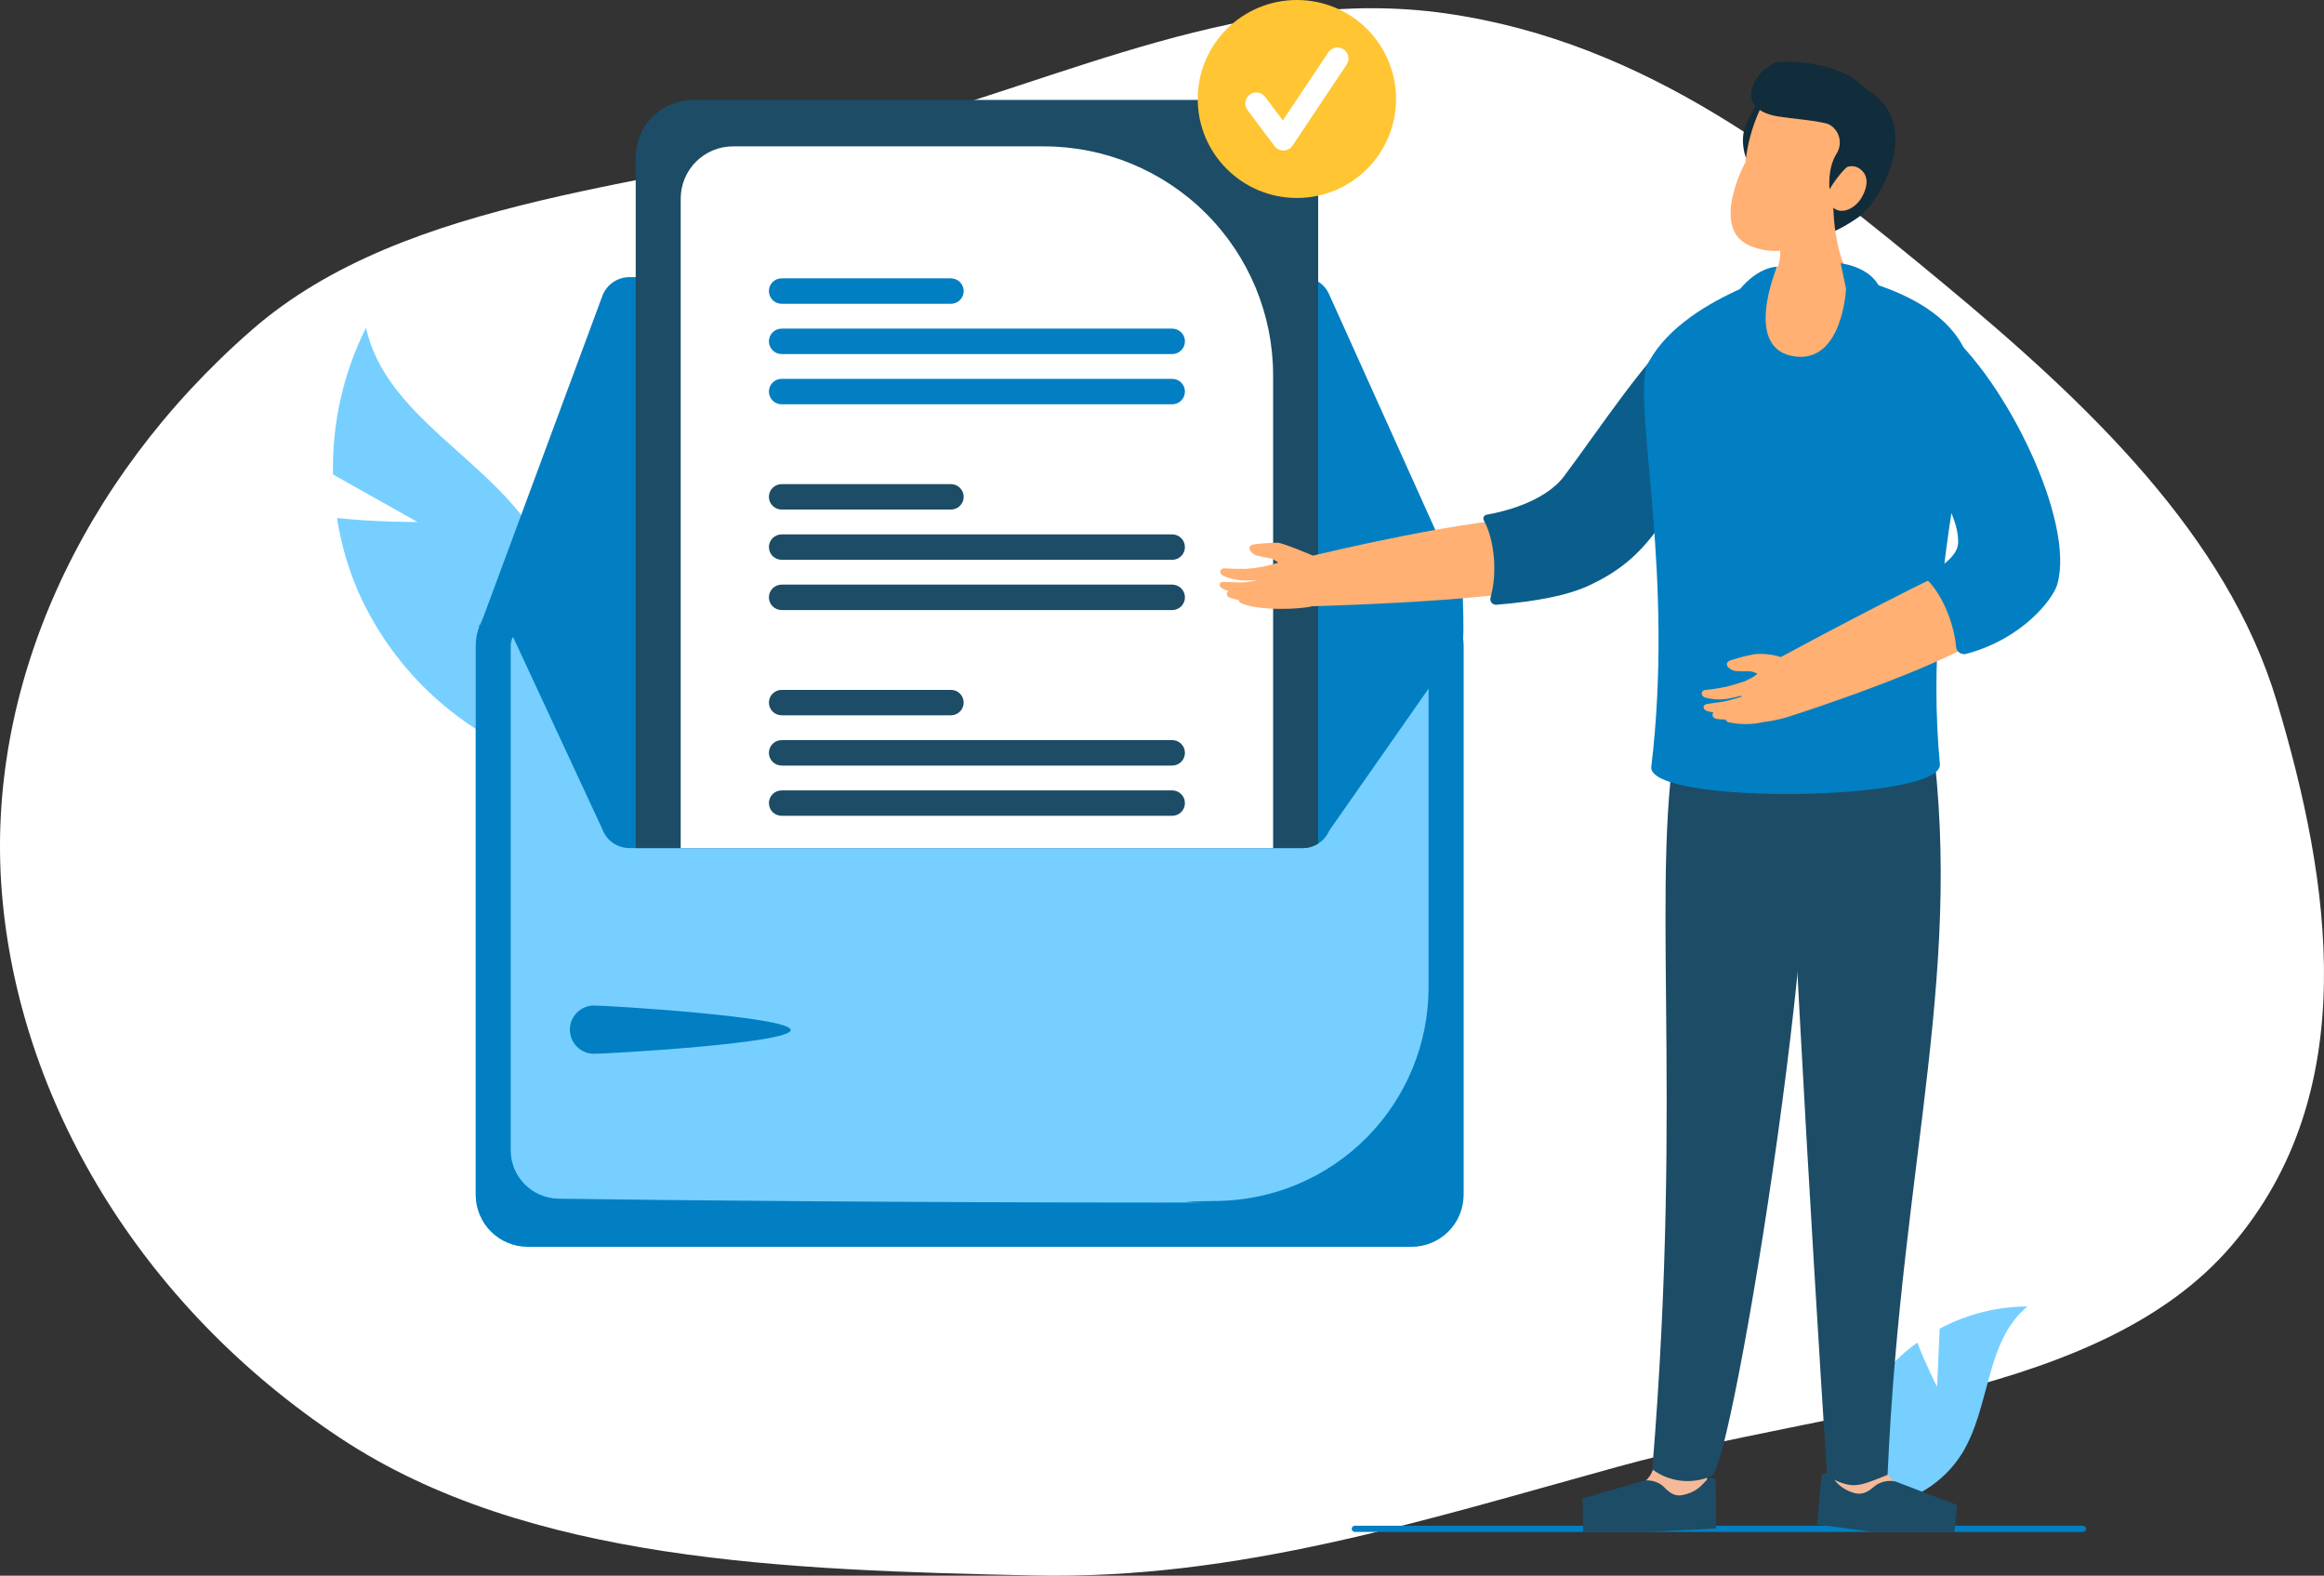 <svg width="565" height="383" viewBox="0 0 565 383" fill="none" xmlns="http://www.w3.org/2000/svg">
<rect x="0" y="0" width="565" height="383" fill="#333333" stroke="none"/>
<path fill-rule="evenodd" clip-rule="evenodd" d="M61.196 80.221C98.91 47.314 159.749 45.55 212.719 31.516C259.208 19.2 303.398 -3.634 351.63 3.276C400.602 10.291 437.619 40.039 472.214 68.69C508.055 98.374 541.483 130.346 553.519 170.479C566.745 214.579 574.54 265.544 542.445 302.864C510.824 339.632 446.344 341.934 393.599 356.433C346.337 369.424 301.11 384.055 251.138 382.94C191.869 381.618 128.365 379.793 82.667 349.498C33.952 317.202 4.465 267.251 0.438 216.74C-3.505 167.295 19.389 116.699 61.196 80.221Z" fill="white"/>
<g clip-path="url(#clip0_5145_45003)">
<path d="M507.143 371.602C507.144 371.7 507.124 371.798 507.087 371.889C507.049 371.98 506.994 372.063 506.924 372.133C506.854 372.203 506.771 372.258 506.68 372.296C506.588 372.333 506.49 372.352 506.392 372.352H329.371C329.171 372.352 328.98 372.273 328.839 372.132C328.698 371.992 328.619 371.801 328.619 371.602C328.619 371.403 328.698 371.212 328.839 371.071C328.98 370.931 329.171 370.852 329.371 370.852H506.392C506.49 370.851 506.588 370.87 506.68 370.908C506.771 370.946 506.854 371.001 506.924 371.071C506.994 371.14 507.049 371.223 507.087 371.314C507.124 371.406 507.144 371.503 507.143 371.602Z" fill="#027FC2"/>
<path d="M101.518 126.886L80.968 115.332C80.691 102.97 83.441 90.727 88.979 79.667C93.717 101.134 118.651 111.347 130.155 130.09C133.698 135.963 135.872 142.557 136.515 149.383C137.158 156.209 136.255 163.092 133.871 169.522L135.223 186.165C124.602 182.99 114.797 177.553 106.483 170.231C98.17 162.908 91.545 153.873 87.066 143.749C84.61 138.044 82.883 132.053 81.927 125.918C91.508 126.936 101.518 126.886 101.518 126.886Z" fill="#76CFFF"/>
<path d="M470.935 337.091L471.565 322.947C478.134 319.442 485.461 317.591 492.91 317.554C482.658 325.92 483.939 342.048 476.989 353.299C474.795 356.792 471.841 359.746 468.347 361.944C464.853 364.142 460.908 365.527 456.805 365.997L448.227 371.24C447.049 364.689 447.309 357.961 448.987 351.52C450.666 345.079 453.723 339.078 457.948 333.93C460.347 331.065 463.098 328.513 466.136 326.335C468.191 331.743 470.935 337.091 470.935 337.091Z" fill="#76CFFF"/>
<path d="M343.155 144.246H128.316C124.96 144.25 121.742 145.583 119.369 147.952C116.995 150.321 115.66 153.534 115.656 156.884V290.409C115.66 293.76 116.995 296.972 119.369 299.342C121.742 301.711 124.96 303.044 128.316 303.047H343.155C346.512 303.044 349.73 301.711 352.103 299.342C354.477 296.972 355.812 293.76 355.816 290.409V156.884C355.812 153.534 354.477 150.321 352.103 147.952C349.73 145.583 346.512 144.25 343.155 144.246Z" fill="#76CFFF"/>
<path d="M343.155 144.246H128.316C124.96 144.25 121.742 145.583 119.369 147.952C116.995 150.321 115.66 153.534 115.656 156.884V290.409C115.66 293.76 116.995 296.972 119.369 299.342C121.742 301.711 124.96 303.044 128.316 303.047H343.155C346.512 303.044 349.73 301.711 352.103 299.342C354.477 296.972 355.812 293.76 355.816 290.409V156.884C355.812 153.534 354.477 150.321 352.103 147.952C349.73 145.583 346.512 144.25 343.155 144.246ZM347.31 240.159C347.259 253.752 341.872 266.784 332.307 276.459C322.741 286.134 309.757 291.681 296.142 291.91C274.343 292.193 308.203 292.303 281.912 292.303C221.791 292.303 159.103 291.73 135.713 291.358C132.635 291.295 129.705 290.033 127.547 287.842C125.388 285.651 124.174 282.705 124.162 279.632V156.894C124.163 155.794 124.601 154.739 125.379 153.96C126.158 153.181 127.213 152.741 128.316 152.737H343.147C344.249 152.739 345.305 153.175 346.086 153.952C346.866 154.729 347.306 155.783 347.31 156.883V240.159Z" fill="#027FC2"/>
<path d="M316.709 67.357H153.025C151.576 67.359 150.164 67.808 148.98 68.641C147.797 69.474 146.9 70.652 146.411 72.013L116.703 152.175C116.551 151.064 116.326 153.232 116.703 152.175C116.855 153.287 121.357 148.284 122.004 149.202C122.651 150.119 123.51 150.868 124.507 151.385C125.504 151.903 126.611 152.174 127.735 152.175L347.263 152.564H347.273C348.434 152.564 349.578 152.276 350.601 151.727C351.624 151.177 352.494 150.382 353.134 149.414C353.773 148.446 355.015 147.655 355.118 146.5C355.221 145.345 355.576 143.566 355.118 142.5L323.162 71.605C322.622 70.344 321.722 69.269 320.575 68.514C319.428 67.758 318.084 67.356 316.709 67.357Z" fill="#027FC2"/>
<path d="M355.619 144.5C355.619 145.449 355.994 154.627 355.619 155.5L323.163 201.894C322.619 203.153 321.718 204.225 320.572 204.979C319.425 205.733 318.082 206.136 316.709 206.137H153.027C151.578 206.136 150.165 205.688 148.98 204.856C147.796 204.023 146.897 202.846 146.408 201.485L121.133 147.076C120.823 146.209 120.687 145.289 120.733 144.37C120.78 143.451 121.007 142.55 121.402 141.719C121.798 140.887 122.353 140.142 123.037 139.525C123.722 138.908 124.521 138.431 125.389 138.123C126.141 137.852 126.934 137.713 127.732 137.713L154.549 137.663L165.494 137.644L309.515 137.392L320.467 137.373L347.264 137.322H347.27C349.133 137.323 351.297 138.185 352.614 139.5C353.931 140.815 355.619 142.641 355.619 144.5Z" fill="#027FC2"/>
<path d="M144.422 244.404C147.668 244.404 192.24 247.124 192.24 250.364C192.24 253.604 147.668 256.138 144.422 256.138C142.863 256.138 141.368 255.52 140.266 254.42C139.164 253.319 138.545 251.827 138.545 250.271C138.545 248.715 139.164 247.223 140.266 246.123C141.368 245.022 142.863 244.404 144.422 244.404Z" fill="#027FC2"/>
<path d="M306.516 24.287H168.5C164.801 24.291 161.255 25.76 158.64 28.371C156.024 30.982 154.553 34.522 154.549 38.214V206.138H316.709C318.041 206.143 319.345 205.764 320.467 205.048V38.214C320.463 34.522 318.991 30.982 316.376 28.371C313.76 25.76 310.214 24.291 306.516 24.287Z" fill="#1D4C66"/>
<path d="M253.835 35.577H178.199C174.831 35.58 171.602 36.917 169.22 39.294C166.838 41.671 165.497 44.894 165.492 48.256V206.137H309.514V91.159C309.497 76.423 303.625 62.295 293.187 51.876C282.749 41.456 268.597 35.594 253.835 35.577Z" fill="white"/>
<path d="M284.979 192.116H190.03C189.209 192.116 188.422 192.442 187.842 193.021C187.262 193.6 186.936 194.386 186.936 195.205C186.936 196.025 187.262 196.811 187.842 197.39C188.422 197.969 189.209 198.295 190.03 198.295H284.979C285.8 198.295 286.587 197.969 287.168 197.39C287.748 196.811 288.074 196.025 288.074 195.205C288.074 194.386 287.748 193.6 287.168 193.021C286.587 192.442 285.8 192.116 284.979 192.116Z" fill="#1D4C66"/>
<path d="M284.979 179.896H190.029C189.208 179.896 188.42 180.222 187.839 180.802C187.258 181.382 186.932 182.169 186.932 182.989C186.932 183.809 187.258 184.596 187.839 185.176C188.42 185.756 189.208 186.081 190.029 186.081H284.979C285.8 186.081 286.588 185.756 287.169 185.176C287.75 184.596 288.077 183.809 288.077 182.989C288.077 182.169 287.75 181.382 287.169 180.802C286.588 180.222 285.8 179.896 284.979 179.896Z" fill="#1D4C66"/>
<path d="M231.189 167.686H190.03C189.209 167.686 188.422 168.011 187.842 168.59C187.262 169.17 186.936 169.956 186.936 170.775C186.936 171.594 187.262 172.38 187.842 172.959C188.422 173.539 189.209 173.864 190.03 173.864H231.189C232.01 173.864 232.797 173.539 233.377 172.959C233.958 172.38 234.284 171.594 234.284 170.775C234.284 169.956 233.958 169.17 233.377 168.59C232.797 168.011 232.01 167.686 231.189 167.686Z" fill="#1D4C66"/>
<path d="M284.979 142.101H190.029C189.208 142.101 188.42 142.426 187.839 143.006C187.258 143.586 186.932 144.373 186.932 145.193C186.932 146.013 187.258 146.8 187.839 147.38C188.42 147.96 189.208 148.285 190.029 148.285H284.979C285.8 148.285 286.588 147.96 287.169 147.38C287.75 146.8 288.077 146.013 288.077 145.193C288.077 144.373 287.75 143.586 287.169 143.006C286.588 142.426 285.8 142.101 284.979 142.101Z" fill="#1D4C66"/>
<path d="M284.979 129.89H190.03C189.209 129.89 188.422 130.215 187.842 130.794C187.262 131.374 186.936 132.16 186.936 132.979C186.936 133.798 187.262 134.584 187.842 135.163C188.422 135.743 189.209 136.068 190.03 136.068H284.979C285.8 136.068 286.587 135.743 287.168 135.163C287.748 134.584 288.074 133.798 288.074 132.979C288.074 132.16 287.748 131.374 287.168 130.794C286.587 130.215 285.8 129.89 284.979 129.89Z" fill="#1D4C66"/>
<path d="M231.188 117.67H190.029C189.208 117.67 188.42 117.996 187.839 118.576C187.258 119.156 186.932 119.942 186.932 120.762C186.932 121.583 187.258 122.369 187.839 122.949C188.42 123.529 189.208 123.855 190.029 123.855H231.188C232.01 123.855 232.798 123.529 233.379 122.949C233.96 122.369 234.286 121.583 234.286 120.762C234.286 119.942 233.96 119.156 233.379 118.576C232.798 117.996 232.01 117.67 231.188 117.67Z" fill="#1D4C66"/>
<path d="M284.979 92.086H190.029C189.208 92.086 188.42 92.412 187.839 92.992C187.258 93.572 186.932 94.358 186.932 95.178C186.932 95.999 187.258 96.785 187.839 97.365C188.42 97.945 189.208 98.271 190.029 98.271H284.979C285.8 98.271 286.588 97.945 287.169 97.365C287.75 96.785 288.077 95.999 288.077 95.178C288.077 94.358 287.75 93.572 287.169 92.992C286.588 92.412 285.8 92.086 284.979 92.086Z" fill="#027FC2"/>
<path d="M284.979 79.874H190.029C189.208 79.874 188.42 80.2 187.839 80.78C187.258 81.36 186.932 82.146 186.932 82.966C186.932 83.787 187.258 84.573 187.839 85.153C188.42 85.733 189.208 86.059 190.029 86.059H284.979C285.8 86.059 286.588 85.733 287.169 85.153C287.75 84.573 288.077 83.787 288.077 82.966C288.077 82.146 287.75 81.36 287.169 80.78C286.588 80.2 285.8 79.874 284.979 79.874Z" fill="#027FC2"/>
<path d="M231.188 67.656H190.029C189.208 67.656 188.42 67.982 187.839 68.562C187.258 69.142 186.932 69.928 186.932 70.749C186.932 71.569 187.258 72.355 187.839 72.935C188.42 73.515 189.208 73.841 190.029 73.841H231.188C232.01 73.841 232.798 73.515 233.379 72.935C233.96 72.355 234.286 71.569 234.286 70.749C234.286 69.928 233.96 69.142 233.379 68.562C232.798 67.982 232.01 67.656 231.188 67.656Z" fill="#027FC2"/>
<path d="M315.292 48.121C328.603 48.121 339.394 37.349 339.394 24.06C339.394 10.772 328.603 0 315.292 0C301.98 0 291.189 10.772 291.189 24.06C291.189 37.349 301.98 48.121 315.292 48.121Z" fill="#FFC533"/>
<path d="M312.005 36.583C311.589 36.583 311.178 36.486 310.806 36.3C310.434 36.115 310.11 35.845 309.86 35.512L303.285 26.76C303.072 26.479 302.918 26.159 302.829 25.818C302.741 25.477 302.721 25.122 302.771 24.774C302.82 24.425 302.938 24.09 303.117 23.787C303.297 23.483 303.534 23.219 303.817 23.007C304.099 22.796 304.42 22.643 304.762 22.555C305.103 22.468 305.459 22.449 305.808 22.5C306.157 22.55 306.493 22.669 306.796 22.849C307.099 23.029 307.364 23.266 307.574 23.549L311.876 29.274L322.925 12.73C323.32 12.139 323.933 11.729 324.63 11.59C325.327 11.451 326.051 11.594 326.643 11.988C327.235 12.381 327.646 12.994 327.785 13.69C327.924 14.386 327.781 15.108 327.387 15.699L314.236 35.391C313.998 35.747 313.678 36.041 313.303 36.249C312.928 36.456 312.508 36.57 312.079 36.582C312.055 36.583 312.03 36.583 312.005 36.583Z" fill="white"/>
<path d="M372.598 126.002C357.716 125.858 321.855 134.411 319.202 135.06C319.068 134.988 312.096 132.033 310.684 131.925C308.784 131.933 306.886 132.057 305.001 132.297C302.677 132.573 304.089 134.7 305.622 135.06C307.8 135.625 308.713 135.529 309.54 135.973C309.969 136.196 310.377 136.457 310.757 136.754C308.195 137.587 305.538 138.099 302.847 138.28C301.253 138.28 299.854 138.28 297.59 138.148C296.593 138.148 296.301 139.349 297.262 139.89C299.038 140.701 300.975 141.112 302.933 141.091C303.918 141.091 304.928 141.091 305.865 140.947C304.769 141.237 303.649 141.434 302.519 141.536C300.973 141.656 299.55 141.427 297.347 141.439C296.337 141.439 296.203 142.545 297.189 143.061C297.655 143.298 298.14 143.499 298.637 143.662C298.503 143.757 298.398 143.887 298.334 144.037C298.269 144.187 298.248 144.351 298.272 144.512C298.296 144.673 298.364 144.825 298.469 144.951C298.574 145.076 298.712 145.171 298.868 145.224C299.597 145.511 300.356 145.717 301.132 145.837C301.155 146.006 301.224 146.167 301.331 146.302C301.438 146.437 301.579 146.542 301.74 146.605C305.987 148.54 316.184 148.131 319.032 147.35C327.452 147.122 358.385 146.089 373.426 143.23C384.864 141.115 384.207 126.11 372.598 126.002Z" fill="#FFB072"/>
<path d="M409.187 79.775C401.474 85.067 388.649 104.561 380.286 115.715C375.486 122.11 365.173 124.452 361.41 125.109C361.261 125.137 361.12 125.2 361 125.292C360.879 125.385 360.783 125.504 360.718 125.641C360.653 125.778 360.622 125.928 360.628 126.079C360.633 126.23 360.674 126.377 360.748 126.509C363.16 130.847 364.185 138.791 362.373 145.247C362.309 145.461 362.298 145.686 362.342 145.904C362.386 146.122 362.483 146.326 362.625 146.498C362.767 146.671 362.949 146.806 363.156 146.893C363.362 146.979 363.587 147.014 363.81 146.995C374.023 146.152 381.173 144.628 385.874 142.509C400.962 135.717 405.399 125.766 416.65 104.512C421.662 95.006 421.462 71.373 409.187 79.775Z" fill="#0B5E8B"/>
<path d="M415.722 342.402L414.994 359.927C415.306 361.557 415.532 363.201 415.671 364.854C415.555 366.489 415.354 368.117 415.071 369.731C413.512 370.868 408.569 371.26 406.129 370.565L405.657 370.161C404.359 370.646 403.021 371.018 401.658 371.273C398.082 372.132 387.454 372.397 385.87 371.134C385.87 371.134 384.503 365.903 388.91 364.816C399.921 362.049 401.518 359.131 402.284 355.77C403.242 351.55 404.315 341 404.315 341L415.722 342.402Z" fill="#F4B998"/>
<path d="M399.729 359.868C401.312 359.685 402.903 360.128 404.164 361.101C405.683 362.593 406.869 363.851 409.105 363.383C414.948 362.211 414.614 357.685 417.122 359.683L417.221 371.509L384.893 373.186L384.732 364.221L399.729 359.868Z" fill="#1D4C66"/>
<path d="M437.876 175.675C431.622 159.541 412.176 158.243 408.246 175.057C400.701 212.147 409.463 262.652 401.699 357.146C403.742 358.667 406.141 359.619 408.657 359.907C411.174 360.195 413.721 359.811 416.046 358.79C420.901 359.396 446.905 198.98 437.876 175.675Z" fill="#1D4C66"/>
<path d="M446.526 341.502L445.825 358.443C445.825 358.443 444.906 361.942 444.797 363.14C444.688 364.339 444.991 367.899 444.991 367.899C446.369 369.122 451.037 369.88 453.455 369.403L453.939 369.049C455.101 369.63 456.316 370.097 457.567 370.443C460.868 371.544 470.869 372.645 472.477 371.544C472.477 371.544 474.17 366.651 470.058 365.195C459.889 361.66 458.607 358.712 458.147 355.41C457.579 351.263 457.397 341 457.397 341L446.526 341.502Z" fill="#F4B998"/>
<path d="M460.779 360.08C459.163 359.764 457.487 360.082 456.102 360.968C454.42 362.362 453.095 363.503 450.789 362.894C444.889 361.183 445.616 356.556 442.863 358.445L441.768 370.551L474.897 375L475.827 365.835L460.779 360.08Z" fill="#1D4C66"/>
<path d="M468.846 173.395C466.17 156.327 435.193 159.297 434.787 176.55C434.127 202.59 444.186 358.844 444.186 358.844C450.592 362.073 451.43 361.444 458.901 358.487C462.263 281.13 478.372 234.152 468.846 173.395Z" fill="#1D4C66"/>
<path d="M477.787 85.35C470.086 68.116 439.482 65.658 438.042 65C438.042 65 408.102 72.077 400.175 89.298C397.521 101.838 407 140.352 401.428 186.626C401.903 195.689 472.39 194.808 471.614 185.757C467.031 136.615 482.959 96.896 477.787 85.35Z" fill="#027FC2"/>
<path d="M439.154 57.991C439.154 57.991 443.749 58.454 451.851 52.774C457.161 49.044 468.794 28.858 452.264 20.91C435.735 12.963 427.358 23.032 424.44 30.345C421.522 37.659 428.422 46.191 431.578 49.909C434.733 53.627 439.154 57.991 439.154 57.991Z" fill="#112C3A"/>
<path d="M445.713 49C445.682 53.118 446.182 57.224 447.202 61.23C448.794 66.673 450.904 68.503 453.364 70.927C455.823 73.352 447.435 87.654 432.652 89C427.539 85.218 420.187 78.346 425.688 72.103C430.206 66.964 433.455 66.746 432.704 59.279C432.109 52.782 431.72 49.17 431.72 49.17L445.713 49Z" fill="#FFB072"/>
<path fill-rule="evenodd" clip-rule="evenodd" d="M445.366 50.127C445.366 50.127 444.553 55.397 441.924 57.029C439.295 58.661 434.203 62.928 426.062 59.998C415.178 56.142 424.335 39.434 424.335 39.434C424.801 35.114 425.946 30.898 427.726 26.942C430.418 21.635 442.216 21.737 450.421 26.942C450.421 26.942 452.313 30.13 448.325 40.925C449.01 40.486 449.827 40.305 450.631 40.416C451.435 40.526 452.175 40.921 452.719 41.529C454.396 43.162 453.913 45.796 452.58 48.032C450.992 50.821 447.309 52.466 445.366 50.127Z" fill="#FFB072"/>
<path d="M444.798 46C444.798 46 444.216 41.041 446.434 37.458C446.826 36.875 447.092 36.212 447.212 35.515C447.333 34.817 447.307 34.102 447.134 33.416C446.962 32.73 446.648 32.089 446.214 31.538C445.78 30.986 445.235 30.537 444.616 30.219C442.52 29.376 435.139 28.78 432.291 28.309C420.027 26.301 427.832 15.354 432.8 15.045C437.769 14.735 449.161 15.937 453.766 21.962C456.783 25.904 456.953 36.045 450.651 39.405C447.779 40.892 444.798 46 444.798 46Z" fill="#112C3A"/>
<path d="M447.492 64L448.805 70.178C448.805 70.178 447.995 88.032 436.538 86.66C423.413 85.104 432.036 64.84 432.036 64.84C432.036 64.84 426.897 64.655 421.696 71.945C416.63 79.815 409.797 106.541 433.484 108.876C457.735 111.236 457.894 79.111 457.76 74.688C458.508 65.087 447.492 64 447.492 64Z" fill="#027FC2"/>
<path d="M479.558 135.964C462.949 143.443 432.945 159.71 432.945 159.71C430.883 159.053 428.709 158.814 426.553 159.007C424.639 159.368 422.75 159.847 420.896 160.439C418.616 161.142 420.422 162.981 422.042 163.105C424.347 163.277 425.257 163.018 426.166 163.314C426.547 163.438 426.918 163.591 427.275 163.771C426.564 164.361 425.771 164.847 424.92 165.215C424.734 165.284 424.561 165.384 424.41 165.511C422.64 166.104 421.232 166.511 419.812 166.894C418.059 167.266 416.287 167.542 414.504 167.721C413.482 167.869 413.432 169.165 414.504 169.547C416.443 170.062 418.474 170.138 420.447 169.77C421.432 169.572 422.441 169.338 423.375 169.091C423.375 169.177 423.375 169.263 423.375 169.35C422.204 169.72 421.145 170.016 420.098 170.3C418.566 170.708 417.083 170.732 414.878 171.152C413.856 171.349 413.931 172.485 415.027 172.83C415.543 172.975 416.067 173.087 416.597 173.164C416.111 173.608 416.261 174.398 417.133 174.694C417.916 174.848 418.714 174.914 419.513 174.892C419.572 175.057 419.673 175.206 419.806 175.322C419.939 175.439 420.099 175.52 420.273 175.558C423.104 176.171 426.038 176.146 428.858 175.484C431.409 175.176 433.917 174.584 436.334 173.719C436.334 173.719 472.854 162.068 485.688 152.86C495.357 145.949 490.386 131.088 479.558 135.964Z" fill="#FFB072"/>
<path d="M472.529 79.844C459.228 69.068 456.61 91.695 460.352 101.468C463.736 110.322 476.148 121.738 476.061 131.813C476.061 134.918 472.245 137.648 468.651 139.714C468.543 139.77 468.451 139.852 468.383 139.951C468.314 140.05 468.271 140.164 468.258 140.283C468.245 140.402 468.261 140.522 468.306 140.633C468.351 140.745 468.423 140.844 468.515 140.922C472.504 144.896 475.123 152.036 475.555 157.23C475.578 157.511 475.663 157.785 475.806 158.03C475.949 158.275 476.145 158.486 476.381 158.649C476.617 158.812 476.886 158.922 477.171 158.971C477.455 159.02 477.746 159.007 478.025 158.933C491.956 155.201 499.168 145.416 500.132 142.118C504.664 126.824 487.448 91.924 472.529 79.844Z" fill="#027FC2"/>
</g>
<defs>
<clipPath id="clip0_5145_45003">
<rect width="426.19" height="372.352" fill="white" transform="translate(80.953)"/>
</clipPath>
</defs>
</svg>

